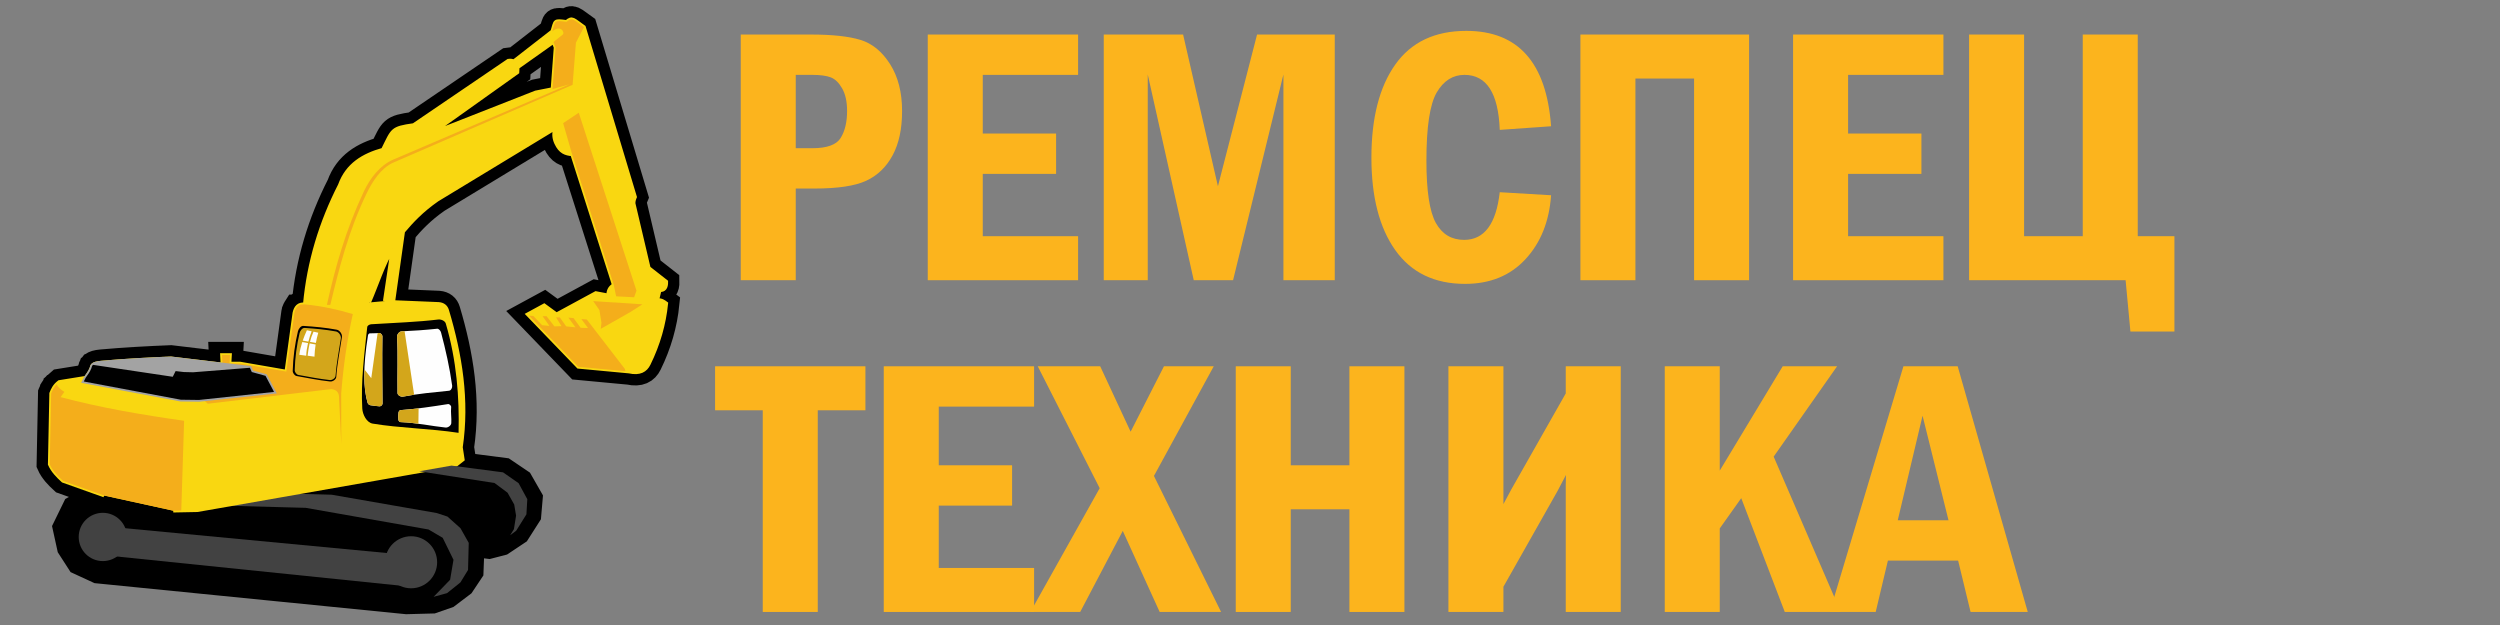 ﻿<?xml version="1.0" encoding="utf-8"?>
<!DOCTYPE svg PUBLIC "-//W3C//DTD SVG 1.1//EN" "http://www.w3.org/Graphics/SVG/1.1/DTD/svg11.dtd">
<svg xmlns="http://www.w3.org/2000/svg" xmlns:xlink="http://www.w3.org/1999/xlink" version="1.1" baseProfile="full" width="200" height="50" viewBox="0 0 200.00 50.00" enable-background="new 0 0 200.00 50.00" xml:space="preserve">
	<rect x="0" y="0" width="200.00" height="50.00" fill="#808080" stroke="none"/>
	<path fill="#000000" fill-opacity="1" fill-rule="evenodd" stroke-width="0.2" stroke-linejoin="round" d="M 37.717,43.485C 37.689,44.224 37.66,44.962 37.632,45.7L 36.942,46.735L 35.776,47.618L 34.594,48.029C 33.903,48.047 33.212,48.066 32.521,48.085C 24.294,47.265 16.067,46.444 7.84,45.624C 7.348,45.397 6.855,45.17 6.363,44.943C 6.111,44.552 5.859,44.161 5.606,43.769C 5.493,43.252 5.379,42.735 5.266,42.217C 5.518,41.7 5.77,41.183 6.023,40.665C 6.752,40.231 7.527,39.901 8.332,39.643C 7.234,39.252 6.136,38.861 5.038,38.47C 4.609,38.076 4.205,37.666 3.978,37.145C 4.016,35.252 4.054,33.359 4.092,31.466L 4.102,31.443L 4.104,31.437L 4.106,31.432L 4.108,31.428L 4.112,31.417L 4.121,31.397L 4.122,31.393L 4.126,31.385L 4.128,31.379L 4.128,31.378L 4.134,31.365L 4.134,31.364L 4.135,31.362L 4.14,31.35L 4.14,31.35L 4.145,31.338L 4.147,31.335L 4.147,31.334L 4.152,31.323L 4.159,31.306L 4.161,31.304L 4.169,31.285L 4.176,31.269C 4.188,31.243 4.2,31.218 4.212,31.193L 4.217,31.183L 4.224,31.168L 4.226,31.165L 4.228,31.161L 4.232,31.153L 4.235,31.146L 4.238,31.142L 4.24,31.137C 4.246,31.127 4.251,31.117 4.257,31.107L 4.259,31.103L 4.259,31.102L 4.266,31.091C 4.333,30.97 4.417,30.851 4.532,30.735L 4.532,30.734C 4.591,30.675 4.658,30.616 4.736,30.558C 5.442,30.444 6.149,30.331 6.855,30.217C 6.999,29.991 7.18,29.8 7.31,29.46L 7.312,29.453L 7.313,29.452L 7.313,29.452L 7.313,29.451L 7.316,29.444L 7.316,29.443L 7.317,29.439L 7.318,29.436L 7.318,29.435L 7.32,29.431L 7.321,29.427L 7.321,29.426L 7.322,29.422L 7.323,29.419L 7.324,29.418L 7.325,29.414L 7.326,29.411L 7.326,29.409L 7.327,29.405L 7.328,29.402L 7.328,29.401L 7.33,29.394L 7.331,29.392L 7.332,29.388L 7.332,29.386L 7.334,29.381L 7.334,29.379L 7.335,29.377L 7.335,29.375L 7.337,29.37L 7.337,29.369L 7.338,29.366L 7.338,29.366L 7.34,29.358L 7.34,29.357L 7.341,29.353L 7.342,29.352L 7.343,29.349L 7.344,29.344L 7.345,29.341L 7.345,29.339L 7.35,29.324L 7.352,29.319L 7.353,29.318L 7.353,29.318L 7.354,29.314L 7.357,29.306L 7.358,29.305L 7.359,29.301L 7.359,29.301L 7.361,29.297L 7.361,29.296L 7.364,29.29L 7.366,29.285L 7.367,29.284L 7.367,29.284L 7.369,29.279L 7.37,29.278L 7.372,29.273L 7.374,29.269L 7.378,29.263L 7.379,29.262L 7.382,29.256L 7.385,29.251L 7.386,29.249L 7.389,29.245L 7.39,29.244L 7.392,29.241L 7.395,29.237L 7.396,29.236C 7.399,29.231 7.403,29.226 7.407,29.221L 7.409,29.22C 7.412,29.215 7.416,29.211 7.42,29.207L 7.425,29.203L 7.425,29.203L 7.428,29.2L 7.432,29.196L 7.435,29.193L 7.441,29.188L 7.441,29.188C 7.534,29.108 7.718,29.041 8.105,29.006C 9.961,28.84 11.801,28.741 13.669,28.665L 15.668,28.904L 15.732,28.911L 15.757,28.914L 16.184,28.965L 16.248,28.973L 16.254,28.973L 16.377,28.988L 16.442,28.996L 16.506,29.003L 16.519,29.005L 16.635,29.019L 16.7,29.027L 16.817,29.041L 16.829,29.042L 16.893,29.05L 16.917,29.052L 17.151,29.081L 17.215,29.088L 17.28,29.096L 17.344,29.104L 17.409,29.111L 17.427,29.113L 17.434,29.114L 17.597,29.134L 17.602,29.134L 17.667,29.142L 17.673,29.143L 17.68,29.144L 17.731,29.15L 17.734,29.15L 17.742,29.151L 17.765,29.154L 17.773,29.155L 17.796,29.157C 17.783,28.905 17.77,28.652 17.758,28.4C 17.972,28.4 18.187,28.4 18.401,28.4C 18.389,28.627 18.376,28.854 18.363,29.082C 18.641,29.082 18.919,29.082 19.196,29.082C 20.433,29.296 21.669,29.511 22.906,29.725C 23.121,28.16 23.335,26.596 23.55,25.031L 23.556,25.004L 23.557,25L 23.559,24.99L 23.561,24.985L 23.568,24.958L 23.572,24.942L 23.573,24.94L 23.576,24.929L 23.577,24.925C 23.582,24.909 23.587,24.893 23.592,24.877L 23.595,24.866C 23.599,24.855 23.603,24.845 23.607,24.834L 23.607,24.832L 23.614,24.815L 23.615,24.813L 23.621,24.797L 23.621,24.797L 23.627,24.781L 23.628,24.779L 23.631,24.773L 23.632,24.769L 23.641,24.75L 23.642,24.747C 23.649,24.733 23.655,24.719 23.662,24.706L 23.668,24.695L 23.669,24.692L 23.675,24.681L 23.678,24.677L 23.683,24.669L 23.689,24.659C 23.693,24.651 23.698,24.643 23.703,24.636L 23.706,24.631L 23.714,24.618L 23.715,24.618L 23.723,24.605L 23.728,24.599L 23.731,24.595L 23.737,24.587L 23.738,24.586C 23.741,24.581 23.746,24.576 23.75,24.571L 23.754,24.565C 23.764,24.553 23.774,24.542 23.785,24.531L 23.787,24.528C 23.81,24.504 23.834,24.483 23.86,24.463L 23.862,24.462C 23.888,24.443 23.916,24.425 23.947,24.41L 23.947,24.41C 23.973,24.397 24.001,24.386 24.03,24.376L 24.032,24.376L 24.041,24.373L 24.044,24.372L 24.044,24.372C 24.14,24.343 24.252,24.335 24.383,24.35C 24.692,20.962 25.663,17.794 27.184,14.81C 27.777,13.163 29.075,12.406 30.629,11.971C 31.435,10.357 31.314,10.256 33.089,10.002C 35.613,8.286 38.137,6.57 40.66,4.854C 40.854,4.821 40.969,4.859 41.114,4.892C 42.137,4.097 43.159,3.302 44.181,2.507C 44.458,1.65 44.282,1.609 45.316,1.75C 45.789,1.343 45.856,1.561 46.717,2.166C 48.08,6.696 49.443,11.226 50.806,15.757C 50.732,15.933 50.677,16.11 50.692,16.286C 51.096,18.003 51.499,19.719 51.903,21.435C 52.37,21.801 52.837,22.167 53.304,22.533C 53.317,23.012 53.14,23.24 52.774,23.214C 52.711,23.479 52.648,23.744 52.585,24.009C 52.909,23.978 53.107,24.125 53.304,24.274C 53.14,25.914 52.684,27.535 51.903,29.119C 51.649,29.636 51.184,29.921 50.313,29.725L 50.033,29.699L 49.997,29.696L 49.312,29.632L 49.301,29.631L 49.237,29.625L 46.263,29.346C 44.913,27.946 43.562,26.545 42.212,25.145C 42.654,24.905 43.096,24.665 43.537,24.425C 43.865,24.665 44.193,24.905 44.522,25.145C 45.569,24.577 46.616,24.009 47.663,23.441C 47.992,23.504 48.32,23.567 48.648,23.63C 48.655,23.312 48.74,23.015 49.102,22.798C 47.992,19.315 46.881,15.832 45.771,12.35C 45.26,12.303 44.821,12.178 44.484,11.441C 44.311,11.064 44.278,10.692 44.408,10.268C 41.266,12.173 38.124,14.078 34.982,15.984C 33.725,16.861 32.956,17.694 32.256,18.52C 31.991,20.4 31.726,22.28 31.461,24.16C 32.673,24.211 33.884,24.261 35.096,24.312C 35.466,24.345 35.684,24.53 35.777,24.842C 36.837,28.402 37.43,32.02 36.875,35.782C 36.925,36.11 36.976,36.438 37.026,36.766C 36.849,36.905 36.673,37.044 36.496,37.183C 37.771,37.347 39.045,37.511 40.32,37.675C 40.749,37.965 41.178,38.255 41.607,38.545C 41.859,38.987 42.111,39.429 42.364,39.87C 42.326,40.312 42.288,40.754 42.25,41.195C 41.96,41.65 41.67,42.104 41.38,42.558C 40.963,42.836 40.547,43.113 40.13,43.391C 39.79,43.479 39.449,43.568 39.108,43.656C 38.645,43.599 38.181,43.542 37.717,43.485 Z M 30.78,24.085L 31.405,19.902C 30.61,21.258 30.155,22.766 29.531,24.198M 44.2,7.125L 44.446,3.794L 44.276,3.359L 41.417,5.384L 41.398,5.782L 34.566,10.646L 42.856,7.39L 44.2,7.125 Z "/>
	<path fill="none" fill-rule="evenodd" stroke-width="2.1" stroke-linejoin="miter" stroke="#000000" stroke-opacity="1" d="M 37.717,43.485C 37.689,44.224 37.66,44.962 37.632,45.7L 36.942,46.735L 35.776,47.618L 34.594,48.029C 33.903,48.047 33.212,48.066 32.521,48.085C 24.294,47.265 16.067,46.444 7.84,45.624C 7.348,45.397 6.855,45.17 6.363,44.943C 6.111,44.552 5.859,44.161 5.606,43.769C 5.493,43.252 5.379,42.735 5.266,42.217C 5.518,41.7 5.77,41.183 6.023,40.665C 6.752,40.231 7.527,39.901 8.332,39.643C 7.234,39.252 6.136,38.861 5.038,38.47C 4.609,38.076 4.205,37.666 3.978,37.145C 4.016,35.252 4.054,33.359 4.092,31.466L 4.102,31.443L 4.104,31.437L 4.106,31.432L 4.108,31.428L 4.112,31.417L 4.121,31.397L 4.122,31.393L 4.126,31.385L 4.128,31.379L 4.128,31.378L 4.134,31.365L 4.134,31.364L 4.135,31.362L 4.14,31.35L 4.14,31.35L 4.145,31.338L 4.147,31.335L 4.147,31.334L 4.152,31.323L 4.159,31.306L 4.161,31.304L 4.169,31.285L 4.176,31.269C 4.188,31.243 4.2,31.218 4.212,31.193L 4.217,31.183L 4.224,31.168L 4.226,31.165L 4.228,31.161L 4.232,31.153L 4.235,31.146L 4.238,31.142L 4.24,31.137C 4.246,31.127 4.251,31.117 4.257,31.107L 4.259,31.103L 4.259,31.102L 4.266,31.091C 4.333,30.97 4.417,30.851 4.532,30.735L 4.532,30.734C 4.591,30.675 4.658,30.616 4.736,30.558C 5.442,30.444 6.149,30.331 6.855,30.217C 6.999,29.991 7.18,29.8 7.31,29.46L 7.312,29.453L 7.313,29.452L 7.313,29.452L 7.313,29.451L 7.316,29.444L 7.316,29.443L 7.317,29.439L 7.318,29.436L 7.318,29.435L 7.32,29.431L 7.321,29.427L 7.321,29.426L 7.322,29.422L 7.323,29.419L 7.324,29.418L 7.325,29.414L 7.326,29.411L 7.326,29.409L 7.327,29.405L 7.328,29.402L 7.328,29.401L 7.33,29.394L 7.331,29.392L 7.332,29.388L 7.332,29.386L 7.334,29.381L 7.334,29.379L 7.335,29.377L 7.335,29.375L 7.337,29.37L 7.337,29.369L 7.338,29.366L 7.338,29.366L 7.34,29.358L 7.34,29.357L 7.341,29.353L 7.342,29.352L 7.343,29.349L 7.344,29.344L 7.345,29.341L 7.345,29.339L 7.35,29.324L 7.352,29.319L 7.353,29.318L 7.353,29.318L 7.354,29.314L 7.357,29.306L 7.358,29.305L 7.359,29.301L 7.359,29.301L 7.361,29.297L 7.361,29.296L 7.364,29.29L 7.366,29.285L 7.367,29.284L 7.367,29.284L 7.369,29.279L 7.37,29.278L 7.372,29.273L 7.374,29.269L 7.378,29.263L 7.379,29.262L 7.382,29.256L 7.385,29.251L 7.386,29.249L 7.389,29.245L 7.39,29.244L 7.392,29.241L 7.395,29.237L 7.396,29.236C 7.399,29.231 7.403,29.226 7.407,29.221L 7.409,29.22C 7.412,29.215 7.416,29.211 7.42,29.207L 7.425,29.203L 7.425,29.203L 7.428,29.2L 7.432,29.196L 7.435,29.193L 7.441,29.188L 7.441,29.188C 7.534,29.108 7.718,29.041 8.105,29.006C 9.961,28.84 11.801,28.741 13.669,28.665L 15.668,28.904L 15.732,28.911L 15.757,28.914L 16.184,28.965L 16.248,28.973L 16.254,28.973L 16.377,28.988L 16.442,28.996L 16.506,29.003L 16.519,29.005L 16.635,29.019L 16.7,29.027L 16.817,29.041L 16.829,29.042L 16.893,29.05L 16.917,29.052L 17.151,29.081L 17.215,29.088L 17.28,29.096L 17.344,29.104L 17.409,29.111L 17.427,29.113L 17.434,29.114L 17.597,29.134L 17.602,29.134L 17.667,29.142L 17.673,29.143L 17.68,29.144L 17.731,29.15L 17.734,29.15L 17.742,29.151L 17.765,29.154L 17.773,29.155L 17.796,29.157C 17.783,28.905 17.77,28.652 17.758,28.4C 17.972,28.4 18.187,28.4 18.401,28.4C 18.389,28.627 18.376,28.854 18.363,29.082C 18.641,29.082 18.919,29.082 19.196,29.082C 20.433,29.296 21.669,29.511 22.906,29.725C 23.121,28.16 23.335,26.596 23.55,25.031L 23.556,25.004L 23.557,25L 23.559,24.99L 23.561,24.985L 23.568,24.958L 23.572,24.942L 23.573,24.94L 23.576,24.929L 23.577,24.925C 23.582,24.909 23.587,24.893 23.592,24.877L 23.595,24.866C 23.599,24.855 23.603,24.845 23.607,24.834L 23.607,24.832L 23.614,24.815L 23.615,24.813L 23.621,24.797L 23.621,24.797L 23.627,24.781L 23.628,24.779L 23.631,24.773L 23.632,24.769L 23.641,24.75L 23.642,24.747C 23.649,24.733 23.655,24.719 23.662,24.706L 23.668,24.695L 23.669,24.692L 23.675,24.681L 23.678,24.677L 23.683,24.669L 23.689,24.659C 23.693,24.651 23.698,24.643 23.703,24.636L 23.706,24.631L 23.714,24.618L 23.715,24.618L 23.723,24.605L 23.728,24.599L 23.731,24.595L 23.737,24.587L 23.738,24.586C 23.741,24.581 23.746,24.576 23.75,24.571L 23.754,24.565C 23.764,24.553 23.774,24.542 23.785,24.531L 23.787,24.528C 23.81,24.504 23.834,24.483 23.86,24.463L 23.862,24.462C 23.888,24.443 23.916,24.425 23.947,24.41L 23.947,24.41C 23.973,24.397 24.001,24.386 24.03,24.376L 24.032,24.376L 24.041,24.373L 24.044,24.372L 24.044,24.372C 24.14,24.343 24.252,24.335 24.383,24.35C 24.692,20.962 25.663,17.794 27.184,14.81C 27.777,13.163 29.075,12.406 30.629,11.971C 31.435,10.357 31.314,10.256 33.089,10.002C 35.613,8.286 38.137,6.57 40.66,4.854C 40.854,4.821 40.969,4.859 41.114,4.892C 42.137,4.097 43.159,3.302 44.181,2.507C 44.458,1.65 44.282,1.609 45.316,1.75C 45.789,1.343 45.856,1.561 46.717,2.166C 48.08,6.696 49.443,11.226 50.806,15.757C 50.732,15.933 50.677,16.11 50.692,16.286C 51.096,18.003 51.499,19.719 51.903,21.435C 52.37,21.801 52.837,22.167 53.304,22.533C 53.317,23.012 53.14,23.24 52.774,23.214C 52.711,23.479 52.648,23.744 52.585,24.009C 52.909,23.978 53.107,24.125 53.304,24.274C 53.14,25.914 52.684,27.535 51.903,29.119C 51.649,29.636 51.184,29.921 50.313,29.725L 50.033,29.699L 49.997,29.696L 49.312,29.632L 49.301,29.631L 49.237,29.625L 46.263,29.346C 44.913,27.946 43.562,26.545 42.212,25.145C 42.654,24.905 43.096,24.665 43.537,24.425C 43.865,24.665 44.193,24.905 44.522,25.145C 45.569,24.577 46.616,24.009 47.663,23.441C 47.992,23.504 48.32,23.567 48.648,23.63C 48.655,23.312 48.74,23.015 49.102,22.798C 47.992,19.315 46.881,15.832 45.771,12.35C 45.26,12.303 44.821,12.178 44.484,11.441C 44.311,11.064 44.278,10.692 44.408,10.268C 41.266,12.173 38.124,14.078 34.982,15.984C 33.725,16.861 32.956,17.694 32.256,18.52C 31.991,20.4 31.726,22.28 31.461,24.16C 32.673,24.211 33.884,24.261 35.096,24.312C 35.466,24.345 35.684,24.53 35.777,24.842C 36.837,28.402 37.43,32.02 36.875,35.782C 36.925,36.11 36.976,36.438 37.026,36.766C 36.849,36.905 36.673,37.044 36.496,37.183C 37.771,37.347 39.045,37.511 40.32,37.675C 40.749,37.965 41.178,38.255 41.607,38.545C 41.859,38.987 42.111,39.429 42.364,39.87C 42.326,40.312 42.288,40.754 42.25,41.195C 41.96,41.65 41.67,42.104 41.38,42.558C 40.963,42.836 40.547,43.113 40.13,43.391C 39.79,43.479 39.449,43.568 39.108,43.656C 38.645,43.599 38.181,43.542 37.717,43.485 Z M 30.78,24.085L 31.405,19.902C 30.61,21.258 30.155,22.766 29.531,24.198M 44.2,7.125L 44.446,3.794L 44.276,3.359L 41.417,5.384L 41.398,5.782L 34.566,10.646L 42.856,7.39L 44.2,7.125 Z "/>
	<path fill="#000000" fill-opacity="1" fill-rule="evenodd" stroke-width="0.2" stroke-linejoin="miter" d="M 37.717,43.485C 37.689,44.224 37.66,44.962 37.632,45.7L 36.942,46.735L 35.776,47.618L 34.594,48.029C 33.903,48.047 33.212,48.066 32.521,48.085C 24.294,47.265 16.067,46.444 7.84,45.624C 7.348,45.397 6.855,45.17 6.363,44.943C 6.111,44.552 5.859,44.161 5.606,43.769C 5.493,43.252 5.379,42.735 5.266,42.217C 5.518,41.7 5.77,41.183 6.023,40.665C 6.752,40.231 7.527,39.901 8.332,39.643C 7.234,39.252 6.136,38.861 5.038,38.47C 4.609,38.076 4.205,37.666 3.978,37.145C 4.016,35.252 4.054,33.359 4.092,31.466C 4.219,31.155 4.354,30.844 4.736,30.558C 5.442,30.444 6.149,30.331 6.855,30.217C 6.999,29.991 7.18,29.8 7.31,29.46C 7.376,29.287 7.308,29.077 8.105,29.006C 9.961,28.84 11.801,28.741 13.669,28.665C 15.045,28.829 16.42,28.993 17.796,29.157C 17.783,28.905 17.77,28.652 17.758,28.4C 17.972,28.4 18.187,28.4 18.401,28.4C 18.389,28.627 18.376,28.854 18.363,29.082C 18.641,29.082 18.919,29.082 19.196,29.082C 20.433,29.296 21.669,29.511 22.906,29.725C 23.121,28.16 23.335,26.596 23.55,25.031C 23.651,24.583 23.878,24.293 24.383,24.35C 24.692,20.962 25.663,17.794 27.184,14.81C 27.777,13.163 29.075,12.406 30.629,11.971C 31.435,10.357 31.314,10.256 33.089,10.002C 35.613,8.286 38.137,6.57 40.66,4.854C 40.854,4.821 40.969,4.859 41.114,4.892C 42.137,4.097 43.159,3.302 44.181,2.507C 44.458,1.65 44.282,1.609 45.316,1.75C 45.789,1.343 45.856,1.561 46.717,2.166C 48.08,6.696 49.443,11.226 50.806,15.757C 50.732,15.933 50.677,16.11 50.692,16.286C 51.096,18.003 51.499,19.719 51.903,21.435C 52.37,21.801 52.837,22.167 53.304,22.533C 53.317,23.012 53.14,23.24 52.774,23.214C 52.711,23.479 52.648,23.744 52.585,24.009C 52.909,23.978 53.107,24.125 53.304,24.274C 53.14,25.914 52.684,27.535 51.903,29.119C 51.649,29.636 51.184,29.921 50.313,29.725C 48.963,29.599 47.613,29.473 46.263,29.346C 44.913,27.946 43.562,26.545 42.212,25.145C 42.654,24.905 43.096,24.665 43.537,24.425C 43.865,24.665 44.193,24.905 44.522,25.145C 45.569,24.577 46.616,24.009 47.663,23.441C 47.992,23.504 48.32,23.567 48.648,23.63C 48.655,23.312 48.74,23.015 49.102,22.798C 47.992,19.315 46.881,15.832 45.771,12.35C 45.26,12.303 44.821,12.178 44.484,11.441C 44.311,11.064 44.278,10.692 44.408,10.268C 41.266,12.173 38.124,14.078 34.982,15.984C 33.725,16.861 32.956,17.694 32.256,18.52C 31.991,20.4 31.726,22.28 31.461,24.16C 32.673,24.211 33.884,24.261 35.096,24.312C 35.466,24.345 35.684,24.53 35.777,24.842C 36.837,28.402 37.43,32.02 36.875,35.782C 36.925,36.11 36.976,36.438 37.026,36.766C 36.849,36.905 36.673,37.044 36.496,37.183C 37.771,37.347 39.045,37.511 40.32,37.675C 40.749,37.965 41.178,38.255 41.607,38.545C 41.859,38.987 42.111,39.429 42.364,39.87C 42.326,40.312 42.288,40.754 42.25,41.195C 41.96,41.65 41.67,42.104 41.38,42.558C 40.963,42.836 40.547,43.113 40.13,43.391C 39.79,43.479 39.449,43.568 39.108,43.656C 38.645,43.599 38.181,43.542 37.717,43.485 Z M 30.78,24.085L 31.405,19.902C 30.61,21.258 30.155,22.766 29.531,24.198M 44.2,7.125L 44.446,3.794L 44.276,3.359L 41.417,5.384L 41.398,5.782L 34.566,10.646L 42.856,7.39L 44.2,7.125 Z "/>
	<path fill="#424242" fill-opacity="1" fill-rule="evenodd" stroke-width="0.2" stroke-linejoin="miter" d="M 17.874,40.451L 24.458,40.627L 34.282,42.359L 35.417,43.026L 36.279,44.784L 36.008,46.381L 34.688,47.746L 35.767,47.45L 36.837,46.589L 37.443,45.596L 37.499,43.429L 36.837,42.255L 35.795,41.325L 34.944,41.044L 26.53,39.577L 23.349,39.49L 18.893,39.568L 17.874,40.451 Z "/>
	<path fill="#F9D711" fill-opacity="1" fill-rule="evenodd" stroke-width="0.2" stroke-linejoin="miter" d="M 8.332,39.643C 7.234,39.252 6.136,38.861 5.038,38.47C 4.609,38.076 4.205,37.666 3.978,37.145C 4.016,35.252 4.054,33.359 4.092,31.466C 4.219,31.155 4.354,30.844 4.736,30.558C 5.442,30.444 6.149,30.331 6.855,30.217C 6.999,29.991 7.18,29.8 7.31,29.46C 7.376,29.287 7.308,29.077 8.105,29.006C 9.961,28.84 11.801,28.741 13.669,28.665C 15.045,28.829 16.42,28.993 17.796,29.157C 17.783,28.905 17.77,28.652 17.758,28.4C 17.972,28.4 18.187,28.4 18.401,28.4C 18.389,28.627 18.376,28.854 18.363,29.082C 18.641,29.082 18.919,29.082 19.196,29.082C 20.433,29.296 21.669,29.511 22.906,29.725C 23.121,28.16 23.335,26.596 23.55,25.031C 23.651,24.583 23.878,24.293 24.383,24.35C 24.692,20.962 25.663,17.794 27.184,14.81C 27.777,13.163 29.075,12.406 30.629,11.971C 31.435,10.357 31.314,10.256 33.089,10.002C 35.613,8.286 38.137,6.57 40.66,4.854C 40.854,4.821 40.969,4.859 41.114,4.892C 42.137,4.097 43.159,3.302 44.181,2.507C 44.458,1.65 44.282,1.609 45.316,1.75C 45.789,1.343 45.856,1.561 46.717,2.166C 48.08,6.696 49.443,11.226 50.806,15.757C 50.732,15.933 50.677,16.11 50.692,16.286C 51.096,18.003 51.499,19.719 51.903,21.435C 52.37,21.801 52.837,22.167 53.304,22.533C 53.317,23.012 53.14,23.24 52.774,23.214C 52.711,23.479 52.648,23.744 52.585,24.009C 52.909,23.978 53.107,24.125 53.304,24.274C 53.14,25.914 52.684,27.535 51.903,29.119C 51.649,29.636 51.184,29.921 50.313,29.725C 48.963,29.599 47.613,29.473 46.263,29.346C 44.913,27.946 43.562,26.545 42.212,25.145C 42.654,24.905 43.096,24.665 43.537,24.425C 43.865,24.665 44.193,24.905 44.522,25.145C 45.569,24.577 46.616,24.009 47.663,23.441C 47.992,23.504 48.32,23.567 48.648,23.63C 48.655,23.312 48.74,23.015 49.102,22.798C 47.992,19.315 46.881,15.832 45.771,12.35C 45.26,12.303 44.821,12.178 44.484,11.441C 44.311,11.064 44.278,10.692 44.408,10.268C 41.266,12.173 38.124,14.078 34.982,15.984C 33.725,16.861 32.956,17.694 32.256,18.52C 31.991,20.4 31.726,22.28 31.461,24.16C 32.673,24.211 33.884,24.261 35.096,24.312C 35.466,24.345 35.684,24.53 35.777,24.842C 36.837,28.402 37.43,32.02 36.875,35.782C 36.925,36.11 36.976,36.438 37.026,36.766C 36.849,36.905 36.673,37.044 36.496,37.183L 15.789,40.817L 13.859,40.855M 30.78,24.085L 31.405,19.902C 30.61,21.258 30.155,22.766 29.531,24.198M 44.2,7.125L 44.446,3.794L 44.276,3.359L 41.417,5.384L 41.398,5.782L 34.566,10.646L 42.856,7.39L 44.2,7.125 Z "/>
	<path fill="none" fill-rule="evenodd" stroke-width="0.288" stroke-linejoin="miter" stroke="#F9D711" stroke-opacity="1" d="M 8.332,39.643C 7.234,39.252 6.136,38.861 5.038,38.47C 4.609,38.076 4.205,37.666 3.978,37.145C 4.016,35.252 4.054,33.359 4.092,31.466C 4.219,31.155 4.354,30.844 4.736,30.558C 5.442,30.444 6.149,30.331 6.855,30.217C 6.999,29.991 7.18,29.8 7.31,29.46C 7.376,29.287 7.308,29.077 8.105,29.006C 9.961,28.84 11.801,28.741 13.669,28.665C 15.045,28.829 16.42,28.993 17.796,29.157C 17.783,28.905 17.77,28.652 17.758,28.4C 17.972,28.4 18.187,28.4 18.401,28.4C 18.389,28.627 18.376,28.854 18.363,29.082C 18.641,29.082 18.919,29.082 19.196,29.082C 20.433,29.296 21.669,29.511 22.906,29.725C 23.121,28.16 23.335,26.596 23.55,25.031C 23.651,24.583 23.878,24.293 24.383,24.35C 24.692,20.962 25.663,17.794 27.184,14.81C 27.777,13.163 29.075,12.406 30.629,11.971C 31.435,10.357 31.314,10.256 33.089,10.002C 35.613,8.286 38.137,6.57 40.66,4.854C 40.854,4.821 40.969,4.859 41.114,4.892C 42.137,4.097 43.159,3.302 44.181,2.507C 44.458,1.65 44.282,1.609 45.316,1.75C 45.789,1.343 45.856,1.561 46.717,2.166C 48.08,6.696 49.443,11.226 50.806,15.757C 50.732,15.933 50.677,16.11 50.692,16.286C 51.096,18.003 51.499,19.719 51.903,21.435C 52.37,21.801 52.837,22.167 53.304,22.533C 53.317,23.012 53.14,23.24 52.774,23.214C 52.711,23.479 52.648,23.744 52.585,24.009C 52.909,23.978 53.107,24.125 53.304,24.274C 53.14,25.914 52.684,27.535 51.903,29.119C 51.649,29.636 51.184,29.921 50.313,29.725C 48.963,29.599 47.613,29.473 46.263,29.346C 44.913,27.946 43.562,26.545 42.212,25.145C 42.654,24.905 43.096,24.665 43.537,24.425C 43.865,24.665 44.193,24.905 44.522,25.145C 45.569,24.577 46.616,24.009 47.663,23.441C 47.992,23.504 48.32,23.567 48.648,23.63C 48.655,23.312 48.74,23.015 49.102,22.798C 47.992,19.315 46.881,15.832 45.771,12.35C 45.26,12.303 44.821,12.178 44.484,11.441C 44.311,11.064 44.278,10.692 44.408,10.268C 41.266,12.173 38.124,14.078 34.982,15.984C 33.725,16.861 32.956,17.694 32.256,18.52C 31.991,20.4 31.726,22.28 31.461,24.16C 32.673,24.211 33.884,24.261 35.096,24.312C 35.466,24.345 35.684,24.53 35.777,24.842C 36.837,28.402 37.43,32.02 36.875,35.782C 36.925,36.11 36.976,36.438 37.026,36.766C 36.849,36.905 36.673,37.044 36.496,37.183L 15.789,40.817L 13.859,40.855M 30.78,24.085L 31.405,19.902C 30.61,21.258 30.155,22.766 29.531,24.198M 44.2,7.125L 44.446,3.794L 44.276,3.359L 41.417,5.384L 41.398,5.782L 34.566,10.646L 42.856,7.39L 44.2,7.125 Z "/>
	<path fill="#F4AE1B" fill-opacity="1" fill-rule="evenodd" stroke-width="0.2" stroke-linejoin="miter" d="M 50.033,29.699L 46.263,29.346L 42.317,25.253L 42.667,25.277L 43.367,26.015L 43.954,26.072L 43.405,25.296L 43.727,25.296L 44.351,26.11L 44.919,26.091L 44.484,25.391L 44.786,25.391L 45.297,26.11L 46.036,26.186L 45.468,25.41L 45.884,25.447L 46.452,26.224L 47.039,26.242L 46.509,25.523L 46.944,25.561L 49.992,29.517L 50.033,29.699 Z "/>
	<path fill="#F4AE1B" fill-opacity="1" fill-rule="evenodd" stroke-width="0.2" stroke-linejoin="miter" d="M 49.102,22.798C 47.992,19.315 46.881,15.832 45.771,12.35L 45.051,9.851L 46.301,9.018L 50.919,23.252L 50.73,23.782L 49.291,23.706L 49.102,22.798 Z "/>
	<path fill="#F4AE1B" fill-opacity="1" fill-rule="evenodd" stroke-width="0.2" stroke-linejoin="miter" d="M 51.392,24.345L 47.454,24.089L 47.956,24.81L 48.117,25.824L 48.06,26.307L 50.464,24.942L 51.392,24.345 Z "/>
	<path fill="#F4AE1B" fill-opacity="1" fill-rule="evenodd" stroke-width="0.2" stroke-linejoin="miter" d="M 44.181,2.507C 44.458,1.65 44.282,1.609 45.316,1.75C 45.789,1.343 45.856,1.561 46.717,2.166L 46.074,3.416L 45.809,6.785C 41.039,8.854 36.269,10.924 31.499,12.993C 30.473,13.438 29.787,14.521 29.304,15.529C 27.889,18.482 27.13,21.435 26.427,24.387C 26.335,24.388 26.244,24.388 26.152,24.388C 26.824,21.359 27.654,18.395 29.114,15.302C 29.606,14.261 30.402,13.219 31.461,12.766L 45.544,6.747L 44.2,7.125L 44.446,3.794L 44.276,3.359L 45.014,2.772C 45.216,2.6 44.852,1.945 44.181,2.507 Z "/>
	<path fill="#F4AE1B" fill-opacity="1" fill-rule="evenodd" stroke-width="0.2" stroke-linejoin="miter" d="M 17.303,29.099C 17.468,29.118 17.632,29.138 17.796,29.157C 17.783,28.905 17.77,28.652 17.758,28.4C 17.972,28.4 18.187,28.4 18.401,28.4C 18.389,28.627 18.376,28.854 18.363,29.082C 18.641,29.082 18.919,29.082 19.196,29.082C 20.433,29.296 21.669,29.511 22.906,29.725C 23.121,28.16 23.335,26.596 23.55,25.031C 23.625,24.699 23.769,24.453 24.044,24.372C 24.157,24.365 24.27,24.357 24.383,24.35C 25.838,24.492 27.072,24.782 28.225,25.126C 27.755,27.239 27.465,29.353 27.297,31.466C 27.299,32.827 27.301,34.187 27.303,35.547C 27.245,34.325 27.186,33.104 27.127,31.883C 27.14,31.476 26.994,31.179 26.502,31.126C 23.209,31.517 19.916,31.908 16.622,32.299C 16.498,32.187 16.373,32.074 16.249,31.961C 16.234,31.828 16.22,31.695 16.206,31.561C 16.586,30.918 16.966,30.275 17.346,29.632C 17.332,29.454 17.318,29.276 17.303,29.099 Z "/>
	<path fill="#000000" fill-opacity="1" fill-rule="evenodd" stroke-width="0.2" stroke-linejoin="miter" d="M 35.663,25.883C 35.599,25.663 35.285,25.533 35.058,25.561C 33.412,25.763 31.622,25.821 29.701,25.94C 29.57,25.948 29.393,26.036 29.379,26.167C 29.149,28.329 28.86,30.507 28.982,32.678C 29.009,33.167 29.331,33.809 29.815,33.889C 32.014,34.254 34.378,34.276 36.685,34.627C 36.759,31.768 36.525,28.817 35.663,25.883 Z "/>
	<path fill="#FEFEFE" fill-opacity="1" fill-rule="evenodd" stroke-width="0.2" stroke-linejoin="miter" d="M 35.285,26.602C 35.247,26.46 35.109,26.283 34.963,26.299C 34.002,26.403 33.041,26.466 32.124,26.507C 31.936,26.516 31.754,26.755 31.764,26.943C 31.849,28.441 31.775,29.953 31.802,31.448C 31.805,31.621 32.067,31.765 32.237,31.731C 33.477,31.49 34.717,31.382 35.928,31.258C 36.083,31.242 36.196,31.015 36.174,30.861C 35.976,29.424 35.657,28.004 35.285,26.602 Z "/>
	<path fill="#FEFEFE" fill-opacity="1" fill-rule="evenodd" stroke-width="0.2" stroke-linejoin="miter" d="M 36.093,32.573C 36.106,32.456 35.955,32.309 35.838,32.327C 34.551,32.53 33.286,32.721 32.041,32.81C 31.959,32.816 31.892,32.918 31.88,33C 31.854,33.178 31.846,33.383 31.871,33.588C 31.881,33.67 31.959,33.765 32.041,33.768C 33.331,33.815 34.513,34.09 35.648,34.204C 35.839,34.223 36.089,34.044 36.103,33.853C 36.133,33.442 36.046,32.994 36.093,32.573 Z "/>
	<path fill="#FEFEFE" fill-opacity="1" fill-rule="evenodd" stroke-width="0.2" stroke-linejoin="miter" d="M 30.593,26.914C 30.595,26.785 30.447,26.625 30.318,26.639C 30.025,26.671 29.786,26.653 29.58,26.668C 29.509,26.673 29.449,26.758 29.438,26.829C 29.026,29.43 29.068,31.048 29.41,32.232C 29.438,32.329 29.546,32.407 29.646,32.422C 29.878,32.455 30.127,32.492 30.366,32.507C 30.473,32.514 30.603,32.396 30.602,32.289C 30.593,30.509 30.563,28.719 30.593,26.914 Z "/>
	<path fill="#A3A3A3" fill-opacity="1" fill-rule="evenodd" stroke-width="0.2" stroke-linejoin="miter" d="M 6.855,30.217C 6.999,29.991 7.18,29.8 7.31,29.46C 7.376,29.287 7.308,29.077 8.105,29.006C 9.961,28.84 11.801,28.741 13.669,28.665C 15.045,28.829 16.42,28.993 17.796,29.157L 19.991,29.422L 20.143,29.763L 21.241,30.066L 21.922,31.353L 15.922,31.996L 14.464,31.977L 6.704,30.52L 6.855,30.217 Z "/>
	<path fill="none" fill-rule="evenodd" stroke-width="0.288" stroke-linejoin="miter" stroke="#A3A3A3" stroke-opacity="1" d="M 6.855,30.217C 6.999,29.991 7.18,29.8 7.31,29.46C 7.376,29.287 7.308,29.077 8.105,29.006C 9.961,28.84 11.801,28.741 13.669,28.665C 15.045,28.829 16.42,28.993 17.796,29.157L 19.991,29.422L 20.143,29.763L 21.241,30.066L 21.922,31.353L 15.922,31.996L 14.464,31.977L 6.704,30.52L 6.855,30.217 Z "/>
	<path fill="#000000" fill-opacity="1" fill-rule="evenodd" stroke-width="0.2" stroke-linejoin="miter" d="M 6.855,30.217C 6.999,29.991 7.18,29.8 7.31,29.46C 7.344,29.371 7.342,29.273 7.441,29.188L 13.821,30.142L 14.048,29.687L 14.71,29.763L 15.449,29.782L 19.991,29.422L 20.143,29.763L 21.241,30.066L 21.922,31.353L 15.922,31.996L 14.464,31.977L 6.704,30.52L 6.855,30.217 Z "/>
	<path fill="#F4AE1B" fill-opacity="1" fill-rule="evenodd" stroke-width="0.2" stroke-linejoin="miter" d="M 8.332,39.643C 7.234,39.252 6.136,38.861 5.038,38.47C 4.609,38.076 4.205,37.666 3.978,37.145C 4.016,35.252 4.054,33.359 4.092,31.466C 4.193,31.218 4.3,30.97 4.532,30.734C 4.614,30.95 4.844,31.168 5.149,31.349C 5.049,31.489 4.949,31.629 4.849,31.769C 8.054,32.623 11.373,33.188 14.729,33.662L 14.502,40.842L 13.859,40.855L 8.332,39.643 Z "/>
	<path fill="#000000" fill-opacity="1" fill-rule="evenodd" stroke-width="0.2" stroke-linejoin="miter" d="M 27.354,26.962C 27.389,26.724 27.173,26.419 26.938,26.375C 26.054,26.21 25.137,26.128 24.269,26.072C 24.064,26.059 23.881,26.308 23.834,26.507C 23.589,27.541 23.445,28.606 23.417,29.668C 23.413,29.844 23.566,30.054 23.739,30.085C 24.578,30.235 25.484,30.418 26.408,30.52C 26.61,30.542 26.886,30.363 26.9,30.16C 26.972,29.12 27.194,28.039 27.354,26.962 Z "/>
	<path fill="#D3A61B" fill-opacity="1" fill-rule="evenodd" stroke-width="0.2" stroke-linejoin="miter" d="M 27.269,27.068C 27.302,26.846 27.1,26.559 26.879,26.518C 26.05,26.363 25.19,26.287 24.377,26.234C 24.184,26.222 24.013,26.455 23.968,26.642C 23.739,27.612 23.604,28.61 23.578,29.606C 23.573,29.771 23.718,29.968 23.88,29.997C 24.666,30.138 25.516,30.31 26.382,30.405C 26.571,30.426 26.83,30.258 26.843,30.068C 26.911,29.092 27.119,28.078 27.269,27.068 Z "/>
	<path fill="#D3A61B" fill-opacity="1" fill-rule="evenodd" stroke-width="0.2" stroke-linejoin="miter" d="M 33.488,32.667C 33.003,32.726 32.52,32.776 32.041,32.81C 31.959,32.816 31.892,32.918 31.88,33C 31.854,33.178 31.846,33.383 31.871,33.588C 31.881,33.67 31.959,33.765 32.041,33.768C 32.533,33.786 33.008,33.837 33.471,33.899L 33.488,32.667M 32.367,26.496L 33.13,31.578C 32.833,31.623 32.535,31.673 32.237,31.731C 32.067,31.765 31.805,31.621 31.802,31.448C 31.775,29.953 31.849,28.441 31.764,26.943C 31.754,26.755 31.936,26.516 32.124,26.507C 32.204,26.504 32.285,26.5 32.367,26.496 Z M 30.593,26.914C 30.595,26.785 30.447,26.625 30.318,26.639C 30.281,26.643 30.245,26.647 30.21,26.649L 29.701,30.255L 29.151,29.547C 29.11,30.672 29.207,31.528 29.41,32.232C 29.438,32.329 29.546,32.407 29.646,32.422C 29.878,32.455 30.127,32.492 30.366,32.507C 30.473,32.514 30.603,32.396 30.602,32.289C 30.593,30.509 30.563,28.719 30.593,26.914 Z "/>
	<path fill="#FEFEFE" fill-opacity="1" fill-rule="evenodd" stroke-width="0.2" stroke-linejoin="miter" d="M 25.461,26.618C 25.334,26.59 25.208,26.561 25.082,26.533C 24.954,26.812 24.865,27.084 24.798,27.35L 25.271,27.434C 25.317,27.169 25.378,26.898 25.461,26.618 Z M 24.769,27.471C 24.693,27.804 24.65,28.131 24.609,28.457C 24.792,28.482 24.975,28.508 25.158,28.533C 25.17,28.216 25.198,27.893 25.25,27.559M 24.931,26.504C 24.804,26.476 24.678,26.447 24.552,26.419C 24.424,26.698 24.312,26.975 24.219,27.248L 24.671,27.328C 24.742,27.046 24.831,26.767 24.931,26.504 Z M 24.181,27.362C 24.069,27.71 23.988,28.051 23.946,28.381C 24.129,28.407 24.312,28.432 24.495,28.457C 24.507,28.142 24.56,27.795 24.642,27.447L 24.181,27.362 Z "/>
	<path fill="#424242" fill-opacity="1" fill-rule="evenodd" stroke-width="0.2" stroke-linejoin="miter" d="M 36.122,37.248L 40.244,37.788L 41.488,38.654L 42.184,39.937L 42.113,41.148L 41.294,42.459L 40.812,42.819L 41.114,42.331L 41.285,41.252L 41.138,40.363L 40.603,39.416L 39.562,38.64L 33.536,37.702L 33.536,37.702L 36.122,37.248 Z "/>
	<path fill="#424242" fill-opacity="1" fill-rule="evenodd" stroke-width="0.2" stroke-linejoin="miter" d="M 32.889,42.899C 31.74,42.899 30.807,43.831 30.807,44.981C 30.807,46.13 31.74,47.063 32.889,47.063C 34.039,47.063 34.971,46.13 34.971,44.981C 34.971,43.831 34.039,42.899 32.889,42.899 Z "/>
	<path fill="#424242" fill-opacity="1" fill-rule="evenodd" stroke-width="0.2" stroke-linejoin="miter" d="M 8.227,41.025C 7.16,41.025 6.296,41.89 6.296,42.956C 6.296,44.022 7.16,44.887 8.227,44.887C 9.293,44.887 10.157,44.022 10.157,42.956C 10.157,41.89 9.293,41.025 8.227,41.025 Z "/>
	<path fill="#424242" fill-opacity="1" fill-rule="evenodd" stroke-width="0.2" stroke-linejoin="miter" d="M 32.658,44.404L 8.279,42.095L 7.484,44.329L 32.525,46.903L 32.658,44.404 Z "/>
	<g>
		<path fill="#FCB41D" fill-opacity="1" stroke-width="0.2" stroke-linejoin="round" d="M 59.26,2.763L 64.879,2.763C 66.584,2.763 67.906,2.907 68.844,3.194C 69.782,3.481 70.57,4.128 71.209,5.135C 71.847,6.142 72.167,7.391 72.167,8.882C 72.167,10.312 71.913,11.495 71.406,12.432C 70.899,13.368 70.196,14.044 69.297,14.46C 68.399,14.876 67.018,15.083 65.154,15.083L 63.66,15.083L 63.66,22.417L 59.26,22.417L 59.26,2.763 Z M 63.66,5.99L 63.66,11.857L 64.989,11.857C 66.162,11.857 66.919,11.581 67.258,11.029C 67.597,10.478 67.767,9.761 67.767,8.878C 67.767,8.135 67.635,7.534 67.373,7.074C 67.11,6.614 66.804,6.318 66.456,6.187C 66.108,6.056 65.619,5.99 64.989,5.99L 63.66,5.99 Z "/>
		<path fill="#FCB41D" fill-opacity="1" stroke-width="0.2" stroke-linejoin="round" d="M 74.22,2.763L 86.247,2.763L 86.247,5.99L 78.62,5.99L 78.62,10.683L 84.487,10.683L 84.487,13.91L 78.62,13.91L 78.62,18.897L 86.247,18.897L 86.247,22.417L 74.22,22.417L 74.22,2.763 Z "/>
		<path fill="#FCB41D" fill-opacity="1" stroke-width="0.2" stroke-linejoin="round" d="M 88.3,2.763L 94.648,2.763L 97.434,14.9L 100.565,2.763L 106.78,2.763L 106.78,22.417L 102.673,22.417L 102.673,5.958L 98.645,22.417L 95.5,22.417L 91.82,5.958L 91.82,22.417L 88.3,22.417L 88.3,2.763 Z "/>
		<path fill="#FCB41D" fill-opacity="1" stroke-width="0.2" stroke-linejoin="round" d="M 119.98,15.377L 124.087,15.62C 123.94,17.713 123.257,19.418 122.038,20.735C 120.819,22.052 119.208,22.71 117.207,22.71C 114.766,22.71 112.906,21.813 111.629,20.02C 110.352,18.226 109.713,15.757 109.713,12.613C 109.713,9.438 110.35,6.954 111.625,5.16C 112.899,3.367 114.792,2.47 117.303,2.47C 121.456,2.47 123.717,5.014 124.087,10.101L 119.98,10.39C 119.87,7.457 118.929,5.99 117.157,5.99C 116.228,5.99 115.488,6.459 114.938,7.397C 114.388,8.335 114.113,10.155 114.113,12.856C 114.113,15.27 114.365,16.929 114.867,17.833C 115.37,18.738 116.124,19.19 117.129,19.19C 118.742,19.19 119.693,17.919 119.98,15.377 Z "/>
		<path fill="#FCB41D" fill-opacity="1" stroke-width="0.2" stroke-linejoin="round" d="M 126.433,2.763L 139.927,2.763L 139.927,22.417L 135.527,22.417L 135.527,6.283L 130.833,6.283L 130.833,22.417L 126.433,22.417L 126.433,2.763 Z "/>
		<path fill="#FCB41D" fill-opacity="1" stroke-width="0.2" stroke-linejoin="round" d="M 143.447,2.763L 155.473,2.763L 155.473,5.99L 147.847,5.99L 147.847,10.683L 153.713,10.683L 153.713,13.91L 147.847,13.91L 147.847,18.897L 155.473,18.897L 155.473,22.417L 143.447,22.417L 143.447,2.763 Z "/>
		<path fill="#FCB41D" fill-opacity="1" stroke-width="0.2" stroke-linejoin="round" d="M 171.02,18.897L 173.953,18.897L 173.953,26.523L 170.433,26.523L 170.048,22.417L 157.527,22.417L 157.527,2.763L 161.927,2.763L 161.927,18.897L 166.62,18.897L 166.62,2.763L 171.02,2.763L 171.02,18.897 Z "/>
		<path fill="#FCB41D" fill-opacity="1" stroke-width="0.2" stroke-linejoin="round" d="M 57.207,29.303L 69.233,29.303L 69.233,32.823L 65.42,32.823L 65.42,48.956L 61.02,48.956L 61.02,32.823L 57.207,32.823L 57.207,29.303 Z "/>
		<path fill="#FCB41D" fill-opacity="1" stroke-width="0.2" stroke-linejoin="round" d="M 70.7,29.303L 82.727,29.303L 82.727,32.529L 75.1,32.529L 75.1,37.223L 80.967,37.223L 80.967,40.449L 75.1,40.449L 75.1,45.436L 82.727,45.436L 82.727,48.956L 70.7,48.956L 70.7,29.303 Z "/>
		<path fill="#FCB41D" fill-opacity="1" stroke-width="0.2" stroke-linejoin="round" d="M 83.02,29.303L 88.016,29.303L 90.45,34.537L 93.117,29.303L 97.1,29.303L 92.315,38.075L 97.687,48.956L 92.773,48.956L 89.822,42.471L 86.416,48.956L 82.433,48.956L 87.975,39.056L 83.02,29.303 Z "/>
		<path fill="#FCB41D" fill-opacity="1" stroke-width="0.2" stroke-linejoin="round" d="M 98.86,29.303L 103.26,29.303L 103.26,37.223L 107.953,37.223L 107.953,29.303L 112.353,29.303L 112.353,48.956L 107.953,48.956L 107.953,40.743L 103.26,40.743L 103.26,48.956L 98.86,48.956L 98.86,29.303 Z "/>
		<path fill="#FCB41D" fill-opacity="1" stroke-width="0.2" stroke-linejoin="round" d="M 120.273,46.939L 120.273,48.956L 115.873,48.956L 115.873,29.303L 120.273,29.303L 120.273,40.33L 120.915,39.134L 125.26,31.475L 125.26,29.303L 129.66,29.303L 129.66,48.956L 125.26,48.956L 125.26,38.776L 125.278,37.997L 124.595,39.294L 120.273,46.939 Z "/>
		<path fill="#FCB41D" fill-opacity="1" stroke-width="0.2" stroke-linejoin="round" d="M 133.18,29.303L 137.58,29.303L 137.58,37.649L 142.617,29.303L 146.967,29.303L 141.893,36.531L 147.26,48.956L 142.782,48.956L 139.299,39.853L 137.58,42.273L 137.58,48.956L 133.18,48.956L 133.18,29.303 Z "/>
		<path fill="#FCB41D" fill-opacity="1" stroke-width="0.2" stroke-linejoin="round" d="M 152.274,29.303L 156.615,29.303L 162.22,48.956L 157.646,48.956L 156.651,44.849L 151.032,44.849L 150.056,48.956L 146.38,48.956L 152.274,29.303 Z M 155.881,41.623L 153.805,33.258L 151.82,41.623L 155.881,41.623 Z "/>
	</g>
</svg>
